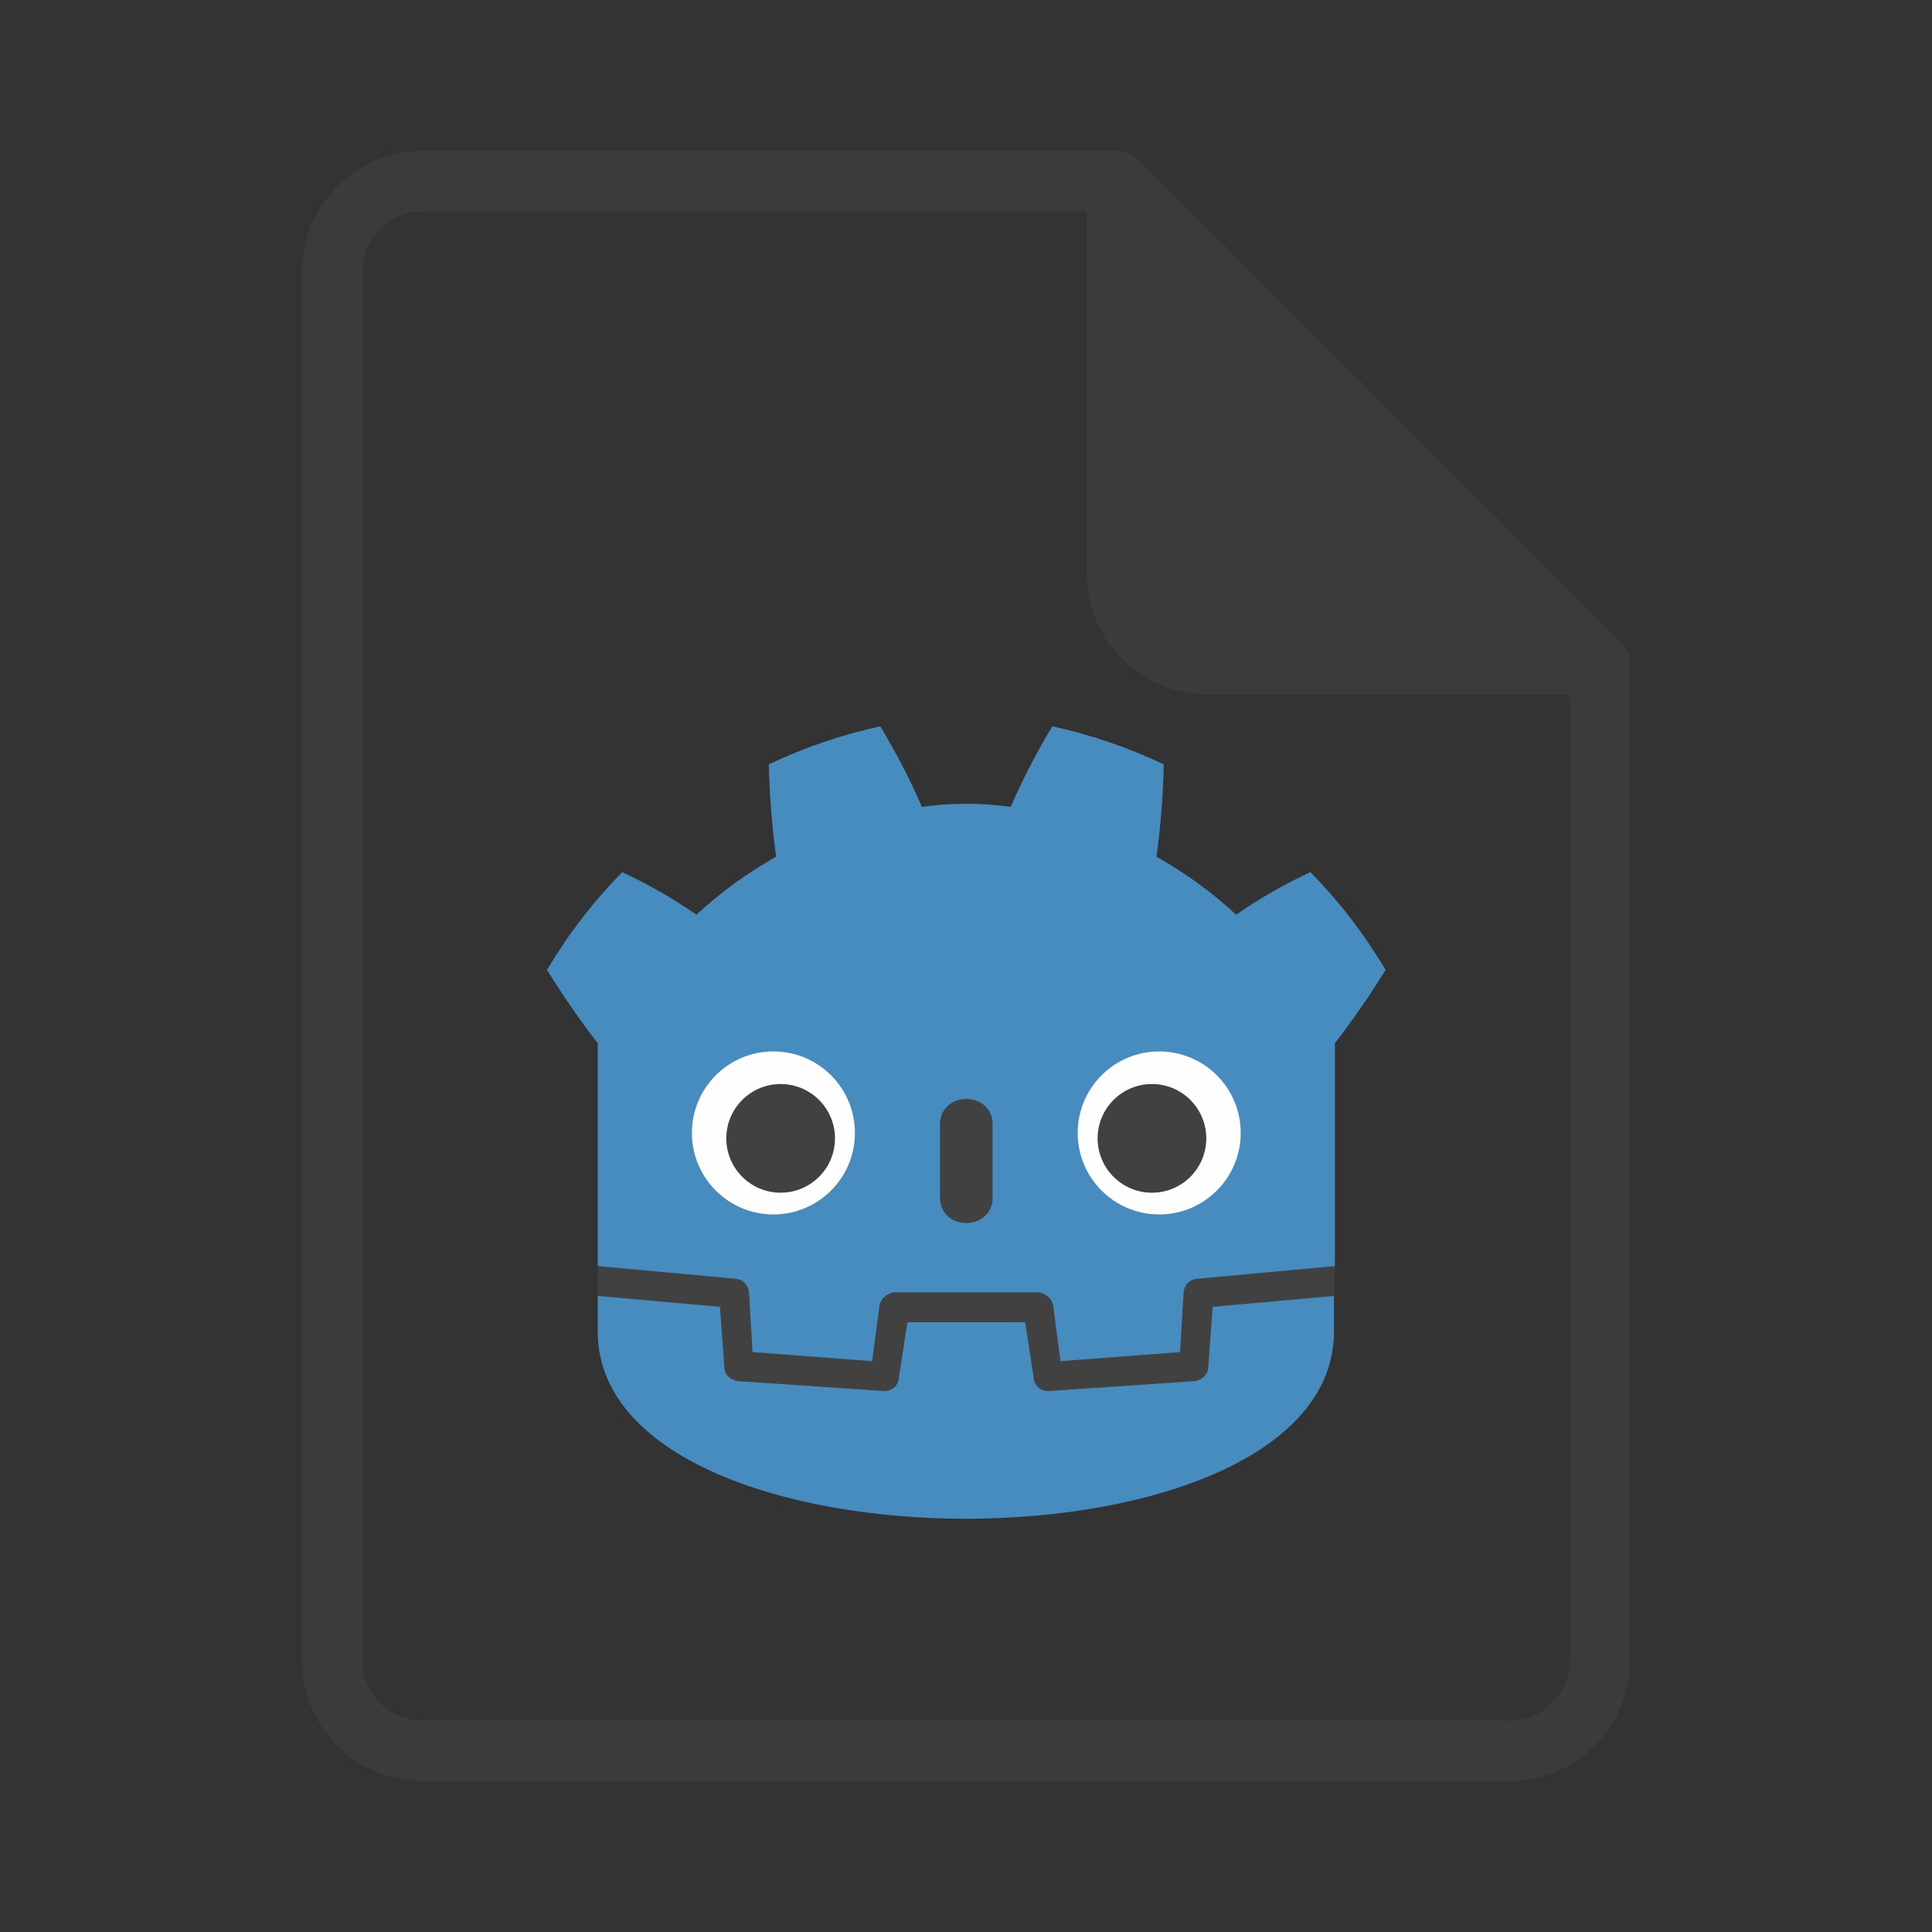 <svg height="64" viewBox="0 0 64 64" width="64" xmlns="http://www.w3.org/2000/svg"><rect x="0" y="0" width="64" height="64" fill="#333333" stroke="none"/><g transform="scale(.03) translate(555 725)"><path d="M105 673v33q407 354 814 0v-33z" fill="#414141"/><path fill="#478cbf" d="m105 673 152 14q12 1 15 14l4 67 132 10 8-61q2-11 15-15h162q13 4 15 15l8 61 132-10 4-67q3-13 15-14l152-14V427q30-39 56-81-35-59-83-108-43 20-82 47-40-37-88-64 7-51 8-102-59-28-123-42-26 43-46 89-49-7-98 0-20-46-46-89-64 14-123 42 1 51 8 102-48 27-88 64-39-27-82-47-48 49-83 108 26 42 56 81zm0 33v39c0 276 813 276 813 0v-39l-134 12-5 69q-2 10-14 13l-162 11q-12 0-16-11l-10-65H447l-10 65q-4 11-16 11l-162-11q-12-3-14-13l-5-69z"/><path d="M483 600c3 34 55 34 58 0v-86c-3-34-55-34-58 0z" fill="#414141"/><g fill="#fefefe"><circle cx="725" cy="526" r="90"/><circle cx="299" cy="526" r="90"/></g><g fill="#414042"><circle cx="307" cy="532" r="60"/><circle cx="717" cy="532" r="60"/></g></g><path d="M14 5a4 4 0 0 0-4 4v46a4 4 0 0 0 4 4h36a4 4 0 0 0 4-4V22a1 1 0 0 0-.285-.707l-16-16A1 1 0 0 0 37 5zm0 2h22v12a4 4 0 0 0 4 4h12v32a2 2 0 0 1-2 2H14a2 2 0 0 1-2-2V9a2 2 0 0 1 2-2z" fill="#414141" fill-opacity=".6"/></svg>
